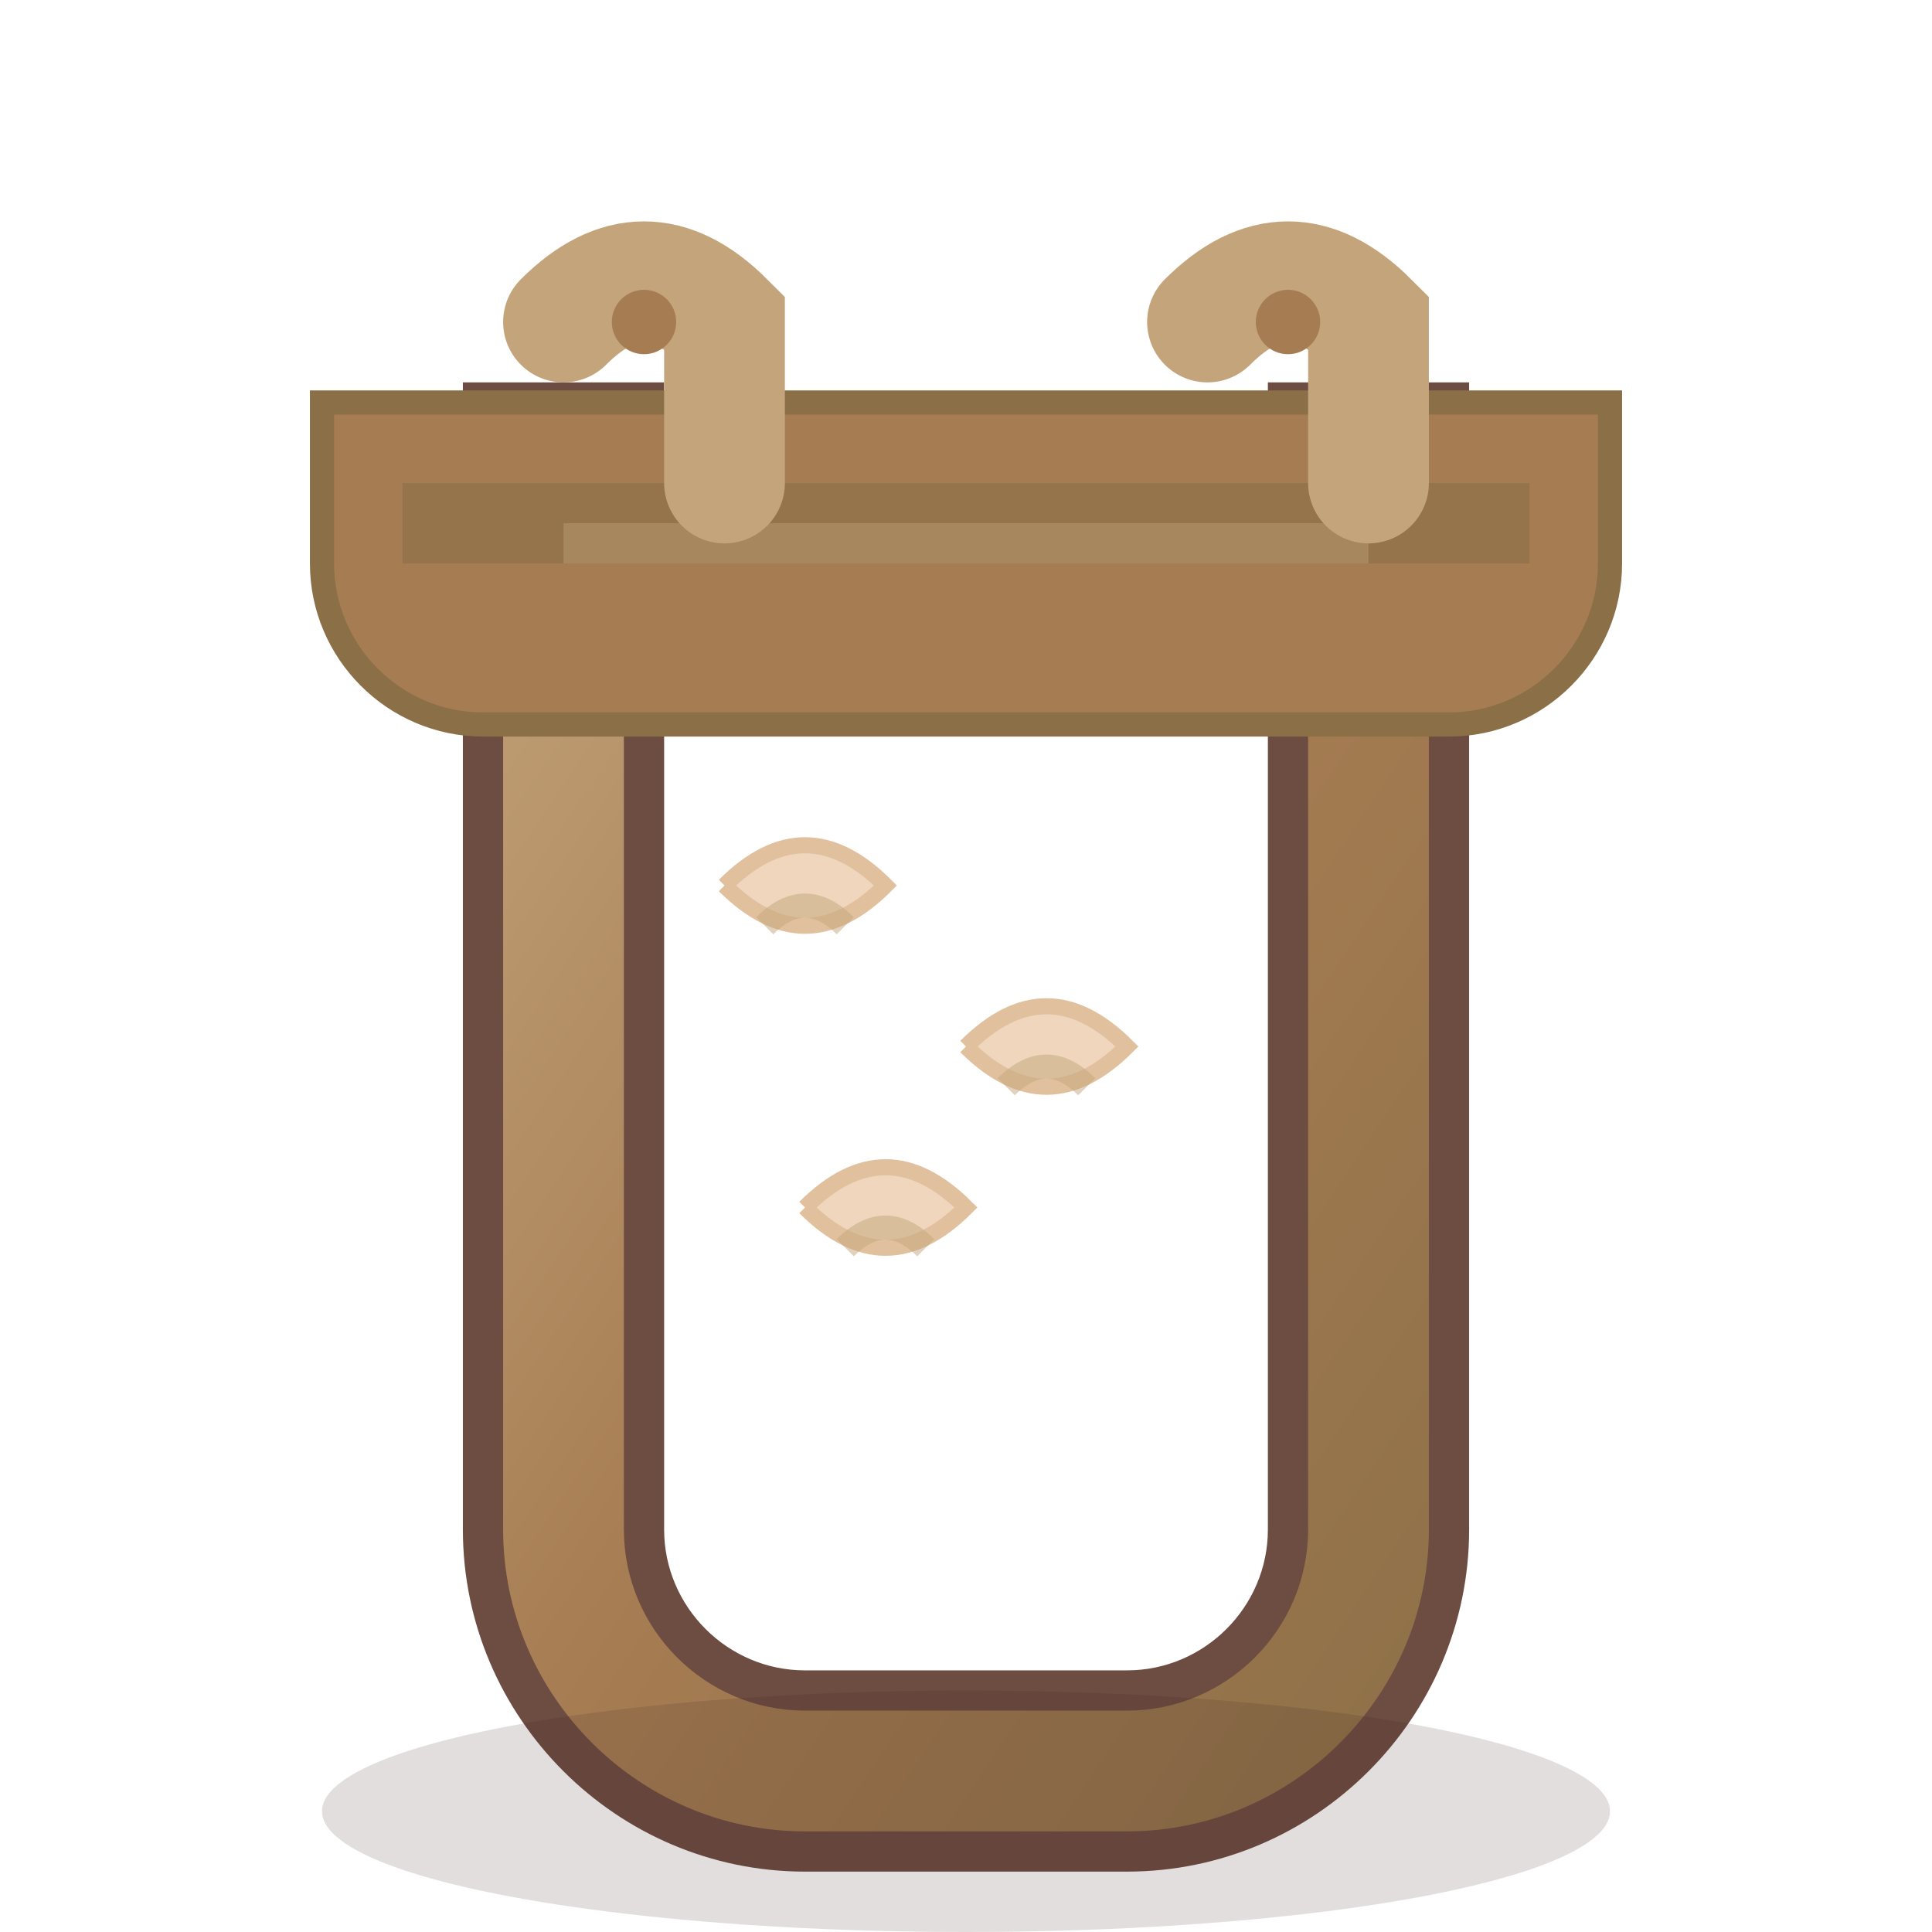 <svg width="24" height="24" viewBox="0 0 24 24" fill="none" xmlns="http://www.w3.org/2000/svg">
  <!-- Ícono de papelera perfecto y elegante -->
  <defs>
    <!-- Gradiente principal de la papelera -->
    <linearGradient id="trashGradient" x1="0%" y1="0%" x2="100%" y2="100%">
      <stop offset="0%" style="stop-color:#C4A57B"/>
      <stop offset="50%" style="stop-color:#A67C52"/>
      <stop offset="100%" style="stop-color:#8B6F47"/>
    </linearGradient>
    <!-- Sombra sutil -->
    <filter id="trashShadow" x="-20%" y="-20%" width="140%" height="140%">
      <feDropShadow dx="0" dy="1" stdDeviation="0.5" flood-color="#3E2723" flood-opacity="0.2"/>
    </filter>
  </defs>

  <!-- Contenedor principal de la papelera -->
  <path d="M6 5H8V19C8 20.1 8.9 21 10 21H14C15.1 21 16 20.1 16 19V5H18V19C18 21.2 16.2 23 14 23H10C7.8 23 6 21.2 6 19V5Z" fill="url(#trashGradient)" stroke="#6D4C41" stroke-width="0.5" filter="url(#trashShadow)"/>

  <!-- Tapa superior -->
  <path d="M4 5H20V7C20 8.1 19.1 9 18 9H6C4.9 9 4 8.1 4 7V5Z" fill="#A67C52" stroke="#8B6F47" stroke-width="0.3"/>

  <!-- Líneas de la tapa -->
  <rect x="5" y="6" width="14" height="1" fill="#8B6F47" opacity="0.6"/>
  <rect x="7" y="6.5" width="10" height="0.5" fill="#C4A57B" opacity="0.4"/>

  <!-- Manijas laterales -->
  <path d="M7 4 Q8 3 9 4 L9 6" stroke="#C4A57B" stroke-width="1.5" stroke-linecap="round" fill="none"/>
  <path d="M15 4 Q16 3 17 4 L17 6" stroke="#C4A57B" stroke-width="1.5" stroke-linecap="round" fill="none"/>

  <!-- Detalles de las manijas -->
  <circle cx="8" cy="4" r="0.4" fill="#A67C52"/>
  <circle cx="16" cy="4" r="0.4" fill="#A67C52"/>

  <!-- Papeles arrugados dentro -->
  <g opacity="0.7">
    <path d="M9 11 Q10 10 11 11 Q10 12 9 11" fill="#E8C4A0" stroke="#D4A574" stroke-width="0.2"/>
    <path d="M12 13 Q13 12 14 13 Q13 14 12 13" fill="#E8C4A0" stroke="#D4A574" stroke-width="0.2"/>
    <path d="M10 15 Q11 14 12 15 Q11 16 10 15" fill="#E8C4A0" stroke="#D4A574" stroke-width="0.2"/>
  </g>

  <!-- Líneas de arrugas en los papeles -->
  <g stroke="#C4A57B" stroke-width="0.3" opacity="0.5">
    <path d="M9.5 11.5 Q10 11 10.5 11.5"/>
    <path d="M12.5 13.5 Q13 13 13.5 13.5"/>
    <path d="M10.5 15.5 Q11 15 11.5 15.5"/>
  </g>

  <!-- Sombra base -->
  <ellipse cx="12" cy="22.5" rx="8" ry="1.5" fill="#3E2723" opacity="0.15"/>
</svg>
